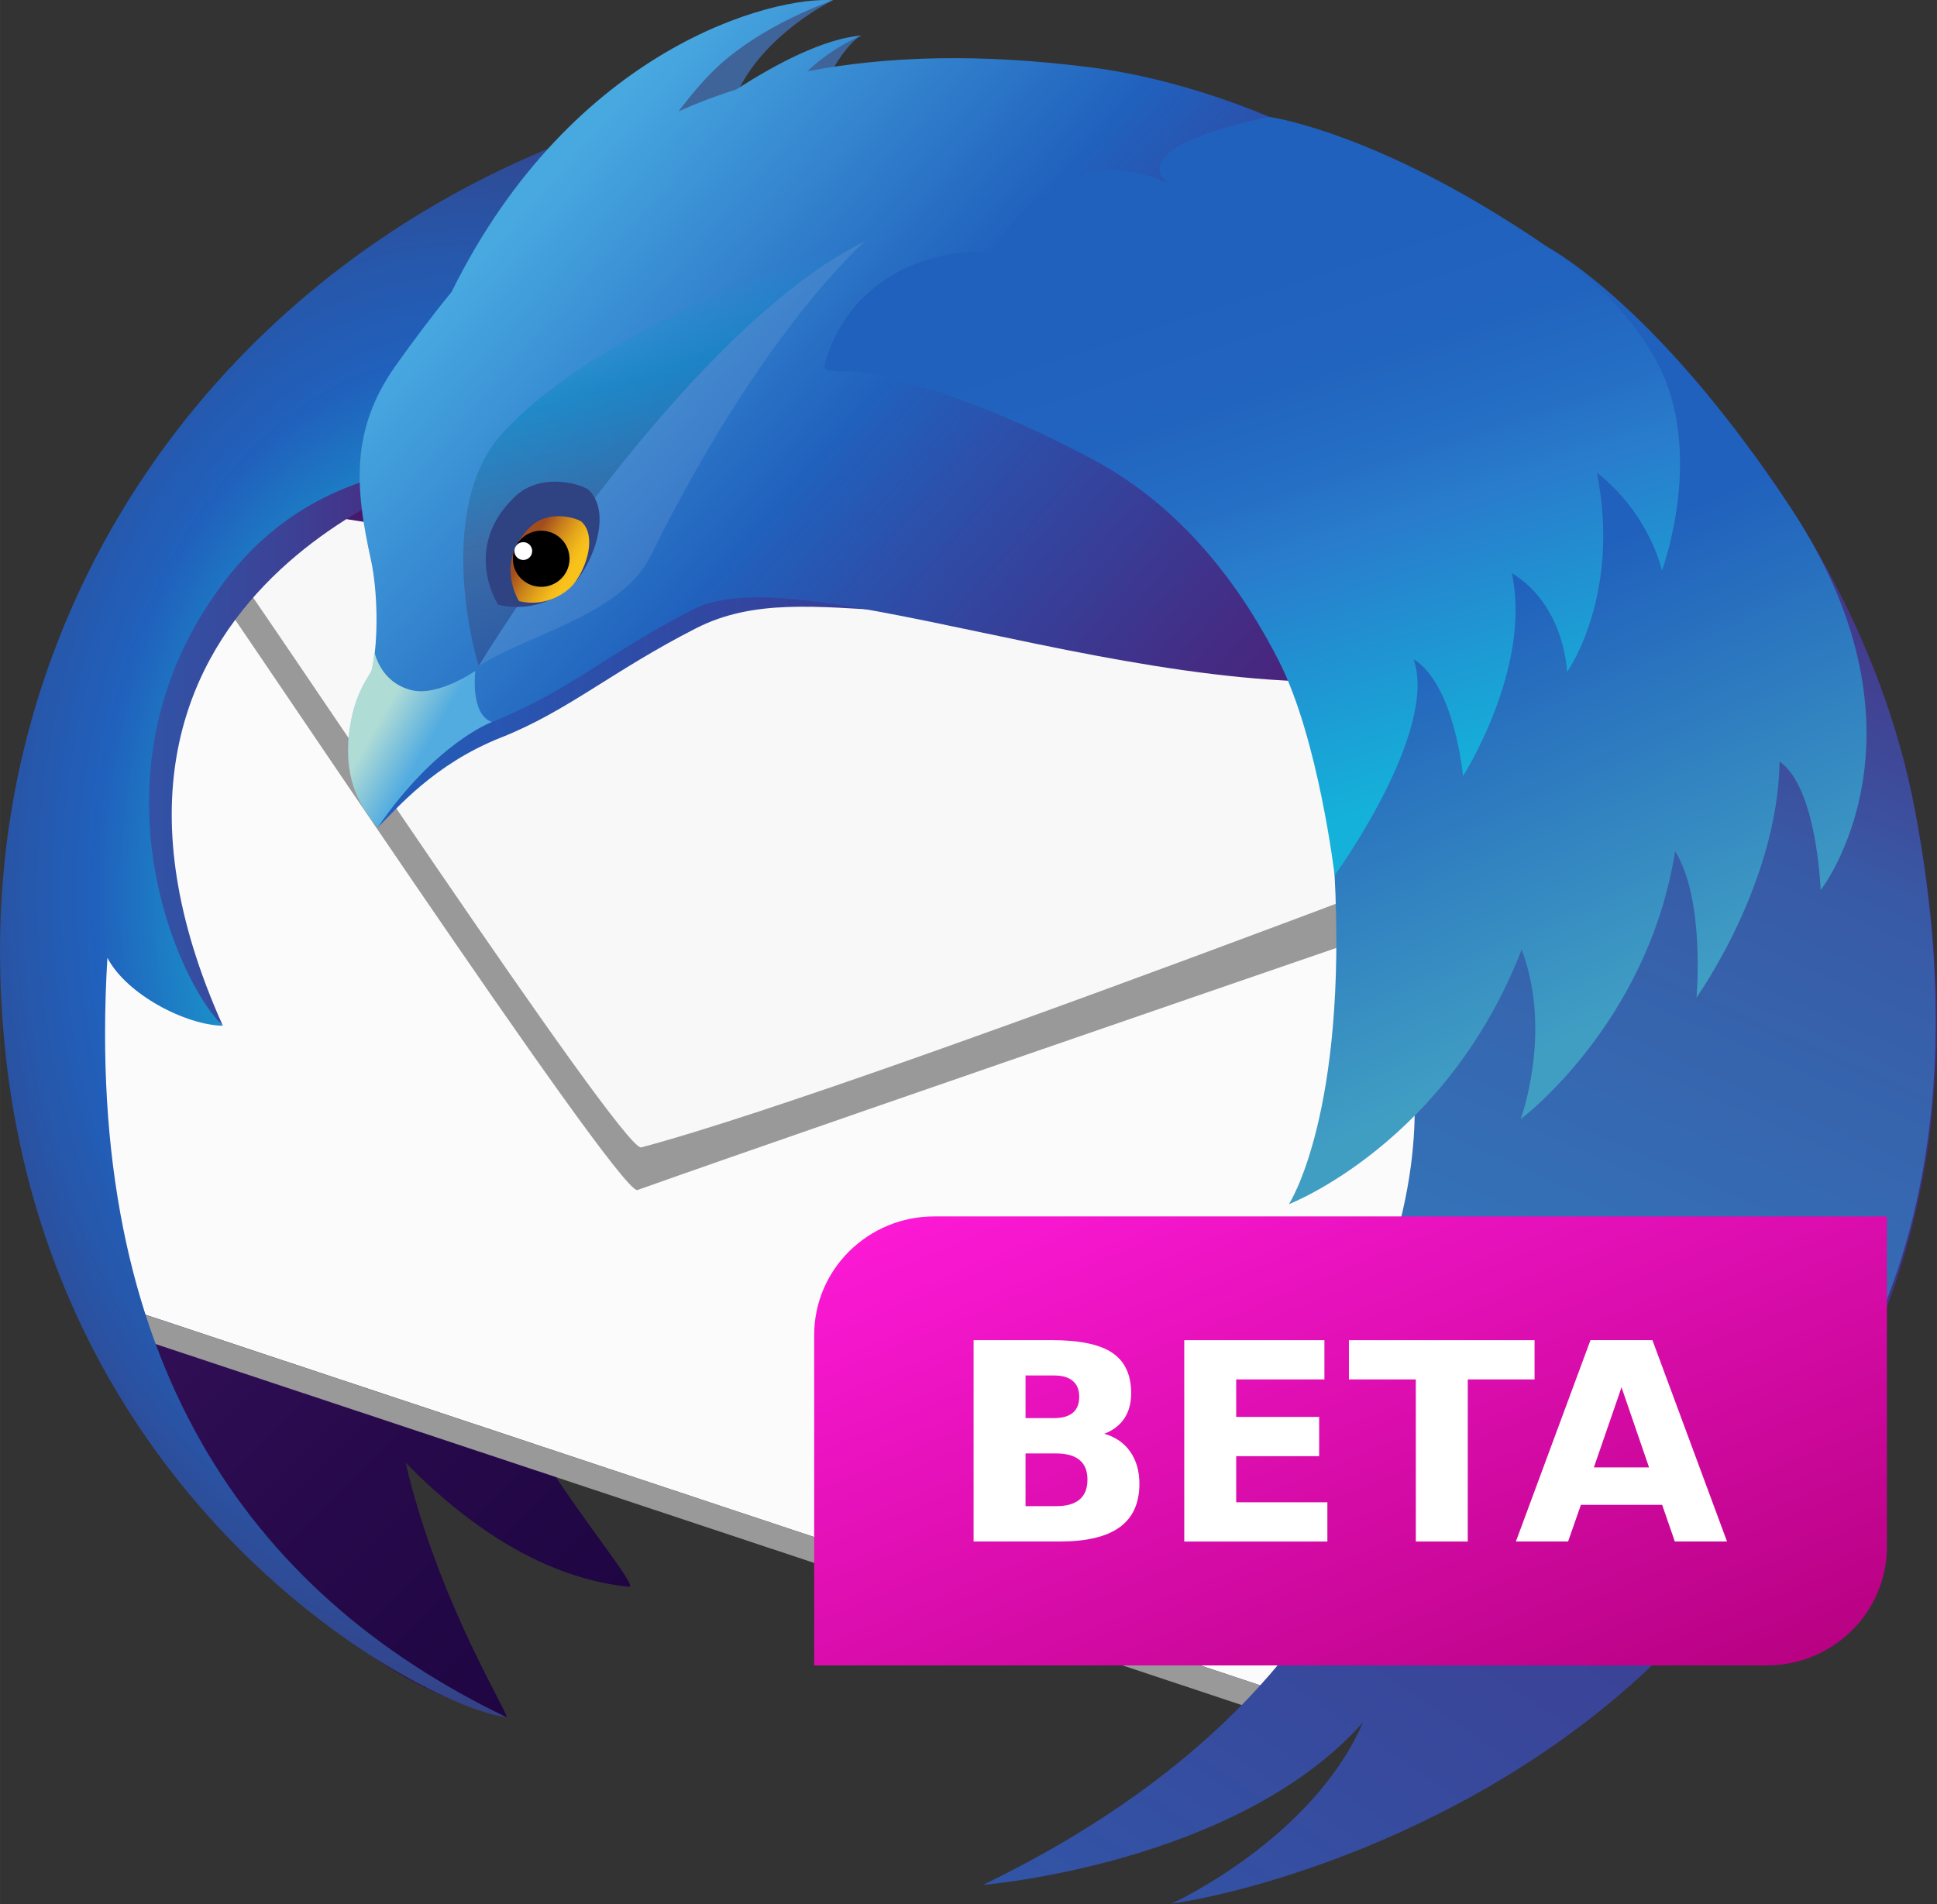 <!-- This Source Code Form is subject to the terms of the Mozilla Public
   - License, v. 2.0. If a copy of the MPL was not distributed with this
   - file, You can obtain one at http://mozilla.org/MPL/2.0/. -->
<svg width="776.69" height="763.64" version="1.1" viewBox="0 0 205.5 202.05" xmlns="http://www.w3.org/2000/svg">
  <rect x="0" y="0" width="205.5" height="202.05" fill="#333333" stroke="none"/>
  <defs>
    <linearGradient id="SVGID_1_" x1="199.53" x2="39.679" y1="201.91" y2="42.053" gradientUnits="userSpaceOnUse">
      <stop stop-color="#130036" offset="0"/>
      <stop stop-color="#18023B" offset=".23"/>
      <stop stop-color="#26094A" offset=".512"/>
      <stop stop-color="#3D1563" offset=".821"/>
      <stop stop-color="#4E1D75" offset="1"/>
    </linearGradient>
    <linearGradient id="SVGID_2_" x1="10.243" x2="57.704" y1="95.311" y2="95.311" gradientUnits="userSpaceOnUse">
      <stop stop-color="#3156A8" offset="0"/>
      <stop stop-color="#3351A4" offset=".247"/>
      <stop stop-color="#3B4397" offset=".536"/>
      <stop stop-color="#472C82" offset=".845"/>
      <stop stop-color="#4E1D75" offset="1"/>
    </linearGradient>
    <radialGradient id="SVGID_3_" cx="59.073" cy="113.92" r="85.247" gradientTransform="matrix(1 0 0 1.45 0 -51.265)" gradientUnits="userSpaceOnUse">
      <stop stop-color="#14CDDA" offset=".165"/>
      <stop stop-color="#2061BD" offset=".548"/>
      <stop stop-color="#2658AC" offset=".655"/>
      <stop stop-color="#373F81" offset=".864"/>
      <stop stop-color="#432D62" offset="1"/>
    </radialGradient>
    <linearGradient id="SVGID_4_" x1="44.539" x2="191.52" y1="57.897" y2="57.897" gradientUnits="userSpaceOnUse">
      <stop stop-color="#2061BD" offset="0"/>
      <stop stop-color="#2B51AC" offset=".185"/>
      <stop stop-color="#442C84" offset=".683"/>
      <stop stop-color="#4E1D75" offset=".941"/>
    </linearGradient>
    <linearGradient id="SVGID_5_" x1="66.174" x2="167.26" y1="23.206" y2="111.08" gradientUnits="userSpaceOnUse">
      <stop stop-color="#48A8E0" offset=".02"/>
      <stop stop-color="#2061BD" offset=".388"/>
      <stop stop-color="#2B51AC" offset=".497"/>
      <stop stop-color="#442C84" offset=".789"/>
      <stop stop-color="#4E1D75" offset=".941"/>
    </linearGradient>
    <linearGradient id="SVGID_6_" x1="19.676" x2="217.84" y1="337.41" y2="43.631" gradientUnits="userSpaceOnUse">
      <stop stop-color="#3156A8" offset=".379"/>
      <stop stop-color="#4E1D75" offset="1"/>
    </linearGradient>
    <linearGradient id="SVGID_7_" x1="96.745" x2="206.32" y1="278.65" y2="32.542" gradientUnits="userSpaceOnUse">
      <stop stop-color="#29ABE2" offset="0"/>
      <stop stop-color="#385AA6" offset=".773"/>
      <stop stop-color="#414293" offset=".858"/>
      <stop stop-color="#4E1D75" offset="1"/>
    </linearGradient>
    <linearGradient id="SVGID_8_" x1="48.269" x2="54.241" y1="92.034" y2="95.468" gradientUnits="userSpaceOnUse">
      <stop stop-color="#B0DCD6" offset="0"/>
      <stop stop-color="#53ACE0" offset="1"/>
    </linearGradient>
    <mask id="SVGID_9_-9" x="162.68" y="18.355" width="14.927" height="6.629" maskUnits="userSpaceOnUse">
      <g class="st13" filter="url(#Adobe_OpacityMaskFilter-9)">
        <radialGradient id="SVGID_10_-3" cx="154.38" cy="67.998" r="51.967" gradientUnits="userSpaceOnUse">
          <stop stop-color="#fff" offset=".868"/>
          <stop offset="1"/>
        </radialGradient>
        <rect class="st14" x="91.295" y="-7.218" width="100.02" height="93.339" fill="url(#SVGID_10_-3)"/>
      </g>
    </mask>
    <filter id="Adobe_OpacityMaskFilter-9" x="162.68" y="18.355" width="14.927" height="6.629" filterUnits="userSpaceOnUse">
      <feColorMatrix values="1 0 0 0 0  0 1 0 0 0  0 0 1 0 0  0 0 0 1 0"/>
    </filter>
    <linearGradient id="SVGID_11_" x1="176.21" x2="164.24" y1="23.085" y2="20.555" gradientUnits="userSpaceOnUse">
      <stop stop-color="#3092B9" offset="0"/>
      <stop stop-color="#258DB6" offset=".22"/>
      <stop stop-color="#1685B1" offset=".656"/>
      <stop stop-color="#1082AF" offset="1"/>
    </linearGradient>
    <linearGradient id="SVGID_12_" x1="80.784" x2="90.637" y1="38.025" y2="77.544" gradientUnits="userSpaceOnUse">
      <stop stop-color="#1398D1" stop-opacity="0" offset=".007"/>
      <stop stop-color="#1187C2" stop-opacity=".62" offset=".248"/>
      <stop stop-color="#3F6499" stop-opacity=".71" offset=".642"/>
      <stop stop-color="#2F4282" stop-opacity=".5" offset="1"/>
    </linearGradient>
    <linearGradient id="SVGID_13_" x1="48.738" x2="43.199" y1="14.373" y2="11.303" gradientTransform="matrix(.999 .035 -.035 .999 24.591 57.12)" gradientUnits="userSpaceOnUse">
      <stop stop-color="#F9C21B" offset="0"/>
      <stop stop-color="#F3BA1B" offset=".148"/>
      <stop stop-color="#E3A41B" offset=".379"/>
      <stop stop-color="#C9801C" offset=".663"/>
      <stop stop-color="#A44E1C" offset=".988"/>
      <stop stop-color="#A34C1C" offset="1"/>
    </linearGradient>
    <linearGradient id="SVGID_14_" x1="206.21" x2="169.43" y1="130.14" y2="47.526" gradientUnits="userSpaceOnUse">
      <stop stop-color="#409EC3" offset="0"/>
      <stop stop-color="#2061BD" offset=".62"/>
    </linearGradient>
    <linearGradient id="SVGID_15_" x1="176.76" x2="150.41" y1="103.06" y2="21.954" gradientUnits="userSpaceOnUse">
      <stop stop-color="#14B2DA" offset="0"/>
      <stop stop-color="#297CCC" offset=".403"/>
      <stop stop-color="#256FC5" offset=".508"/>
      <stop stop-color="#2164BF" offset=".649"/>
      <stop stop-color="#2061BD" offset=".816"/>
      <stop stop-color="#2061BD" offset=".984"/>
    </linearGradient>
    <linearGradient id="linearGradient-16" x2="81.394" y1="81.394" gradientTransform="matrix(1.55 0 0 -.651 2.78 53.553)" gradientUnits="userSpaceOnUse">
      <stop stop-color="#ff1ad9" offset="0"/>
      <stop stop-color="#b5007f" offset="1"/>
    </linearGradient>
  </defs>
  <g transform="translate(-143.81 -49.413)">
    <g transform="matrix(.832 0 0 .832 143.81 49.413)">
      <path class="st1" d="m188.89 35.492c-14.501-9.472-33.046-12.538-43.281-13.609-10.954-1.145-20.468-0.943-28.836 0.285-0.709-9e-3 -1.414-0.037-2.127-0.037-0.544 0-1.08 0.023-1.627 0.029 0.225-0.275 0.381-0.445 0.381-0.445s-0.44 0.069-1.304 0.46c-2.717 0.044-5.421 0.138-8.085 0.32 3.711-4.068 6.751-6.2 6.751-6.2s-3.608 0.528-10.192 6.496c-3.132 0.288-6.221 0.67-9.258 1.145 6.918-9.362 14.155-13.304 14.155-13.304s-8.772-1.786-22.507 12.016c-1.149 1.155-2.215 2.356-3.246 3.572-40.031 9.687-68.681 35.538-68.681 65.919 0 5.958-1.829 12.511 0.143 19.054-0.788 10.453 0.89 38.975 0.89 38.975s10.837 58.649 52.51 68.846c0.662 0.158-8.707-14.62-12.851-32.442 8.069 8.208 17.685 14.699 28.478 15.824 1.325 0.137-6.165-8.64-12.725-19.234l94.698 31.906c49.529-21.274 43.763-19.357 54.397-30.875 23.428-25.36 26.708-39.75 20.806-82.235-3.993-28.679-25.16-57.083-48.489-66.466z" fill="url(#SVGID_1_)"/>
      <polygon class="st2" points="172.91 219.02 201.94 95.591 22.687 62.276 8.546 142.68 16.387 166.97" fill="#fbfbfb"/>
      <path class="st3" d="m23.128 65.01c0.785 1.689 0.554 2.089 0.065 2.089-0.22 0-0.492-0.081-0.747-0.161-0.255-0.081-0.494-0.161-0.648-0.161-0.433 0-0.189 0.639 2.263 3.72 3.468 4.406 54.399 81.293 57.182 81.293 0.015 0 0.028-2e-3 0.04-6e-3 23.71-8.448 124.54-43.058 124.54-43.058l-10.316-15.029-172.38-28.687" fill="#999"/>
      <path class="st4" d="m24.607 63.121s0.76 3.932 4.281 8.284c3.5 4.392 50.51 75.571 52.869 74.944 30.795-8.176 142.52-51.674 142.52-51.674z" fill="#f8f8f8"/>
      <polygon class="st3" points="19.094 171.18 168.98 221.01 167.32 217.16 18.568 167.7" fill="#999"/>
      <path class="st5" d="m57.704 59.795s-54.122 15.85-29.288 71.033c0 0-11.387-10.426-18.167-23.757-0.305-0.597 11.301-41.829 11.301-41.829z" fill="url(#SVGID_2_)"/>
      <path class="st6" d="m28.416 130.83c-4.707-0.081-12.269-3.964-14.722-8.665-3.066 51.098 17.782 80.939 50.88 96.853-10.815-1.24-64.574-29.609-64.574-97.876 0-58.047 46.06-109.93 118.14-112.31 0.442 3.254-35.736 11.414-36.893 15.251-1.796 5.972-5.924 12.473-9.406 17.684-4.718 7.061 6.557 13.099-1.729 15.001-12.468 2.861-29.098 1.277-41.361 17.219-18.434 23.965-6.133 51.379-0.337 56.842z" fill="url(#SVGID_3_)"/>
      <path class="st7" d="m137.05 10.699c-46.682-3.582-70.707 15.097-86.13 36.817-5.617 7.906-5.002 15.166-3.068 23.937 0.831 3.744 1.671 5.538 0.659 9.355-0.558 2.106-0.465 4.072-1.158 5.314-0.959 1.717-2.18 3.594-2.589 6.677-1.022 7.699 1.703 10.151 3.406 12.741 2.426-2.409 7.165-8.079 15.71-11.466s14.167-8.477 24.876-13.941c14.632-7.463 31.782 3.859 64.3-6.796 10.006-3.279 33.002-37.344 38.461-38.652-15.203-16.812-41.067-22.959-54.467-23.986z" fill="url(#SVGID_4_)"/>
      <path class="st8" d="m106.21 0.032s-8.335 4.026-11.965 11.301c8.381-4.225 13.246-6.533 15.546-6.808 0 0-2.203 1.067-4.935 6.87 4.83-1.547 6.493-2.522 7.819-2.537 0 0-0.385 0.61-0.737 6.402-7.417-2.404-21.693 0.397-29.287 5.153-2.576-13.735 23.559-20.381 23.559-20.381z" fill="#3f6499"/>
      <path class="st9" d="m139.38 8.63c-14.309-1.854-26.27-1.489-36.439 0.47 3.198-3.065 6.898-4.575 6.898-4.575-4.795 0.424-10.781 3.554-15.917 6.868-2.588 0.826-5.054 1.758-7.39 2.799 1.43-1.885 3.094-3.899 4.72-5.445 6.039-5.743 15.006-8.715 15.006-8.715-7.654-0.562-33.268 5.995-48.681 37.213-2.526 3.077-4.883 6.235-7.129 9.398-5.798 8.164-5.162 15.658-3.162 24.715 0.852 3.867 1.009 10.04 0.168 14.029-0.168 0.799-2.363 2.863-2.926 8.428-0.602 5.905 1.505 8.804 3.582 11.203 7.38-10.792 14.661-12.931 14.661-12.931 10.33-4.232 14.63-8.752 25.688-14.393 15.108-7.709 67.939 17.45 101.51 6.448 10.332-3.384-3.977-47.359 1.663-48.709-15.699-17.36-38.494-25.02-52.254-26.803z" fill="url(#SVGID_5_)"/>
      <path class="st10" d="m244.18 103.29c-8.276-43.237-48.096-82.572-80.117-84.752-14.211-0.968-9.847 6.319-18.739 9.094-38.32 11.959-38.906 18.941-38.906 18.941 81.252 3.819 82.484 84.064 60.724 104.37 6.123-1.428 12.762-8.914 18.859-20.666-0.732 4.931-1.36 10.98-2.274 17.729-2.788 20.595 0.823 63.614-58.356 92.405 0 0 32.372-2.646 48.425-20.717-6.528 15.012-24.441 23.121-24.441 23.121 13.182-1.928 47.81-12.146 69.868-39.732 24.966-31.225 32.474-60.519 24.957-99.789z" fill="url(#SVGID_6_)"/>
      <path class="st11" d="m164.99 182.22s26.396-7.38 34.903-21.633c-1.032 16.619-16.107 33.662-16.107 33.662s22.038-4.46 31.436-19.968c-1.224 13.994-18.191 32.907-18.191 32.907 17.346-3.113 60.93-30.645 47.143-103.9-8.142-43.262-48.096-82.572-80.117-84.752-14.211-0.968-9.847 6.319-18.739 9.094-38.32 11.959-38.906 18.941-38.906 18.941 81.252 3.819 102.84 46.344 60.724 103.23 6.123-1.429 8.578-4.794 13.178-10.301-2e-3 0 2.084 21.78-15.324 42.72z" fill="url(#SVGID_7_)"/>
      <path class="st12" d="m60.609 85.567s-4.719 3.301-8.136 2.46c-4.045-0.993-4.73-4.913-4.73-4.913-0.089 0.803-0.192 1.578-0.341 2.273-0.168 0.799-2.363 2.863-2.926 8.428-0.602 5.905 1.615 9.325 3.692 11.724 7.381-10.792 14.552-13.452 14.552-13.452-2.809-0.982-2.111-6.52-2.111-6.52z" fill="url(#SVGID_8_)"/>
      <mask x="162.68" y="18.355" width="14.927" height="6.629" maskUnits="userSpaceOnUse">
        <g class="st13" filter="url(#Adobe_OpacityMaskFilter-9)">
          <rect class="st14" x="91.295" y="-7.218" width="100.02" height="93.339" fill="url(#SVGID_10_-3)"/>
        </g>
      </mask>
      <g class="st15" mask="url(#SVGID_9_-9)">
        <g class="st16" opacity=".6">
          <g class="st17" opacity=".2">
            <path class="st18" d="m163.51 18.434c1.106-0.287 5.621 0.204 8.584 1.533 2.964 1.329 8.073 3.679 3.986 4.701-4.088 1.022-6.438-0.613-8.482-2.351s-6.847-3.168-4.088-3.883z" fill="url(#SVGID_11_)"/>
          </g>
        </g>
      </g>
      <path class="st19" d="m61.051 84.921s25.888-42.662 49.292-54.175c2.173-1.093-32.405 9.191-46.32 24.55-8.271 9.129-3.891 27.002-2.972 29.625z" fill="url(#SVGID_12_)"/>
      <path class="st20" d="m61.051 84.921c0.024-0.015 0.05-0.03 0.075-0.045 6.694-4.136 18.166-6.518 21.864-14.015 14.237-28.869 27.354-40.115 27.354-40.115-23.405 11.513-49.293 54.175-49.293 54.175z" fill="#f2f2f2" opacity=".1"/>
      <path class="st21" d="m63.512 77.118s-4.666-7.159 2.053-13.687c3.546-3.44 8.919-1.529 9.54-0.91 2.644 2.622 0.982 8.156-1.398 11.288-1.345 1.764-5.259 4.51-10.195 3.309z" fill="#2f4282"/>
      <path class="st22" d="m66.187 76.674s-3.224-4.949 1.422-9.459c2.446-2.376 6.161-1.056 6.592-0.63 1.826 1.812 0.676 5.637-0.968 7.8-0.929 1.223-3.635 3.119-7.046 2.289z" fill="url(#SVGID_13_)"/>
      <path d="m72.623 71.393c-0.072 1.978-1.746 3.522-3.738 3.454-1.996-0.069-3.558-1.726-3.487-3.704 0.071-1.977 1.744-3.521 3.741-3.453 1.992 0.069 3.553 1.727 3.484 3.703z"/>
      <circle class="st24" cx="66.725" cy="70.287" r="1.136" fill="#fff"/>
      <path class="st23" d="m228.5 65.01c-17.721-26.976-31.761-33.831-31.761-33.831s0.645 19.65 10.484 29.128c1.124 1.083-11.774-8.432-11.774-8.432s-2.758 9.076 3.562 19.51c-1.836-2.439-3.051-3.363-3.051-3.363s-11.908 5.491-15.423 13.109c-1.815-3.426-3.176-5.444-3.176-5.444s-8.236 16.437-7.201 35.495c1.684 30.988-5.803 42.404-5.803 42.404s20.057-7.695 29.676-32.468c3.974 10.533-0.121 21.619-0.121 21.619s16.206-12.109 19.691-34.18c3.863 6.23 2.727 18.664 2.727 18.664s10.344-14.402 10.596-30.086c4.794 3.343 5.235 16.399 5.235 16.399s15.336-19.606-3.661-48.524z" fill="url(#SVGID_14_)"/>
      <path class="st25" d="m211.28 46.158c-4.631-8.63-12.803-14.13-19.986-18.582-17.909-11.105-29.427-12.665-29.427-12.665s-16.528 3.074-13.689 7.672c0.146 0.236 0.487 0.535 0.968 0.877-14.498-6.678-22.722 8.677-22.722 8.677-8.284-0.503-18.371 3.575-21.312 14.499-0.305 1.134 3.711 0.496 5.777 0.945 12.079 2.626 23.45 8.32 28.675 11.134 12.154 6.548 19.365 17.451 23.528 25.629 5.037 9.894 7.094 27.304 7.094 27.304s13.253-18.205 10.086-27.552c5.249 3.26 6.285 14.891 6.285 14.891s8.835-13.838 6.223-25.891c6.815 4.153 7.042 12.601 7.042 12.601s6.939-9.631 3.803-25.427c6.858 5.453 8.293 12.517 8.293 12.517s5.606-14.993-0.638-26.629z" fill="url(#SVGID_15_)"/>
    </g>
    <g transform="matrix(.902 0 0 .899 227.68 178)">
      <path d="m2.78 53.553h112.04c7.805 0 14.131-6.268 14.131-14v-39h-112.04c-7.805 0-14.131 6.268-14.131 14z" fill="url(#linearGradient-16)" stroke-width="1.005"/>
    </g>
    <g fill="#fff" stroke-width=".55" aria-label="BETA">
      <path d="m255.66 199.9q1.302 0 1.975-0.572t0.673-1.689q0-1.102-0.673-1.675-0.673-0.587-1.975-0.587h-3.049v4.523zm0.186 9.346q1.66 0 2.49-0.701 0.844-0.701 0.844-2.118 0-1.388-0.83-2.075-0.83-0.701-2.505-0.701h-3.235v5.596zm5.124-7.686q1.775 0.515 2.748 1.903 0.973 1.388 0.973 3.406 0 3.091-2.09 4.609t-6.355 1.517h-9.146v-21.368h8.273q4.451 0 6.441 1.345 2.004 1.345 2.004 4.308 0 1.56-0.73 2.662-0.73 1.088-2.118 1.617z" style="font-variant-caps:normal;font-variant-east-asian:normal;font-variant-ligatures:normal;font-variant-numeric:normal"/>
      <path d="m269.45 191.63h14.87v4.165h-9.36v3.979h8.802v4.165h-8.802v4.895h9.675v4.165h-15.185z" style="font-variant-caps:normal;font-variant-east-asian:normal;font-variant-ligatures:normal;font-variant-numeric:normal"/>
      <path d="m286.92 191.63h19.694v4.165h-7.085v17.203h-5.51v-17.203h-7.099z" style="font-variant-caps:normal;font-variant-east-asian:normal;font-variant-ligatures:normal;font-variant-numeric:normal"/>
      <path d="m320.15 209.1h-8.616l-1.36 3.893h-5.539l7.915-21.368h6.569l7.915 21.368h-5.539zm-7.242-3.965h5.854l-2.92-8.502z" style="font-variant-caps:normal;font-variant-east-asian:normal;font-variant-ligatures:normal;font-variant-numeric:normal"/>
    </g>
  </g>
</svg>
